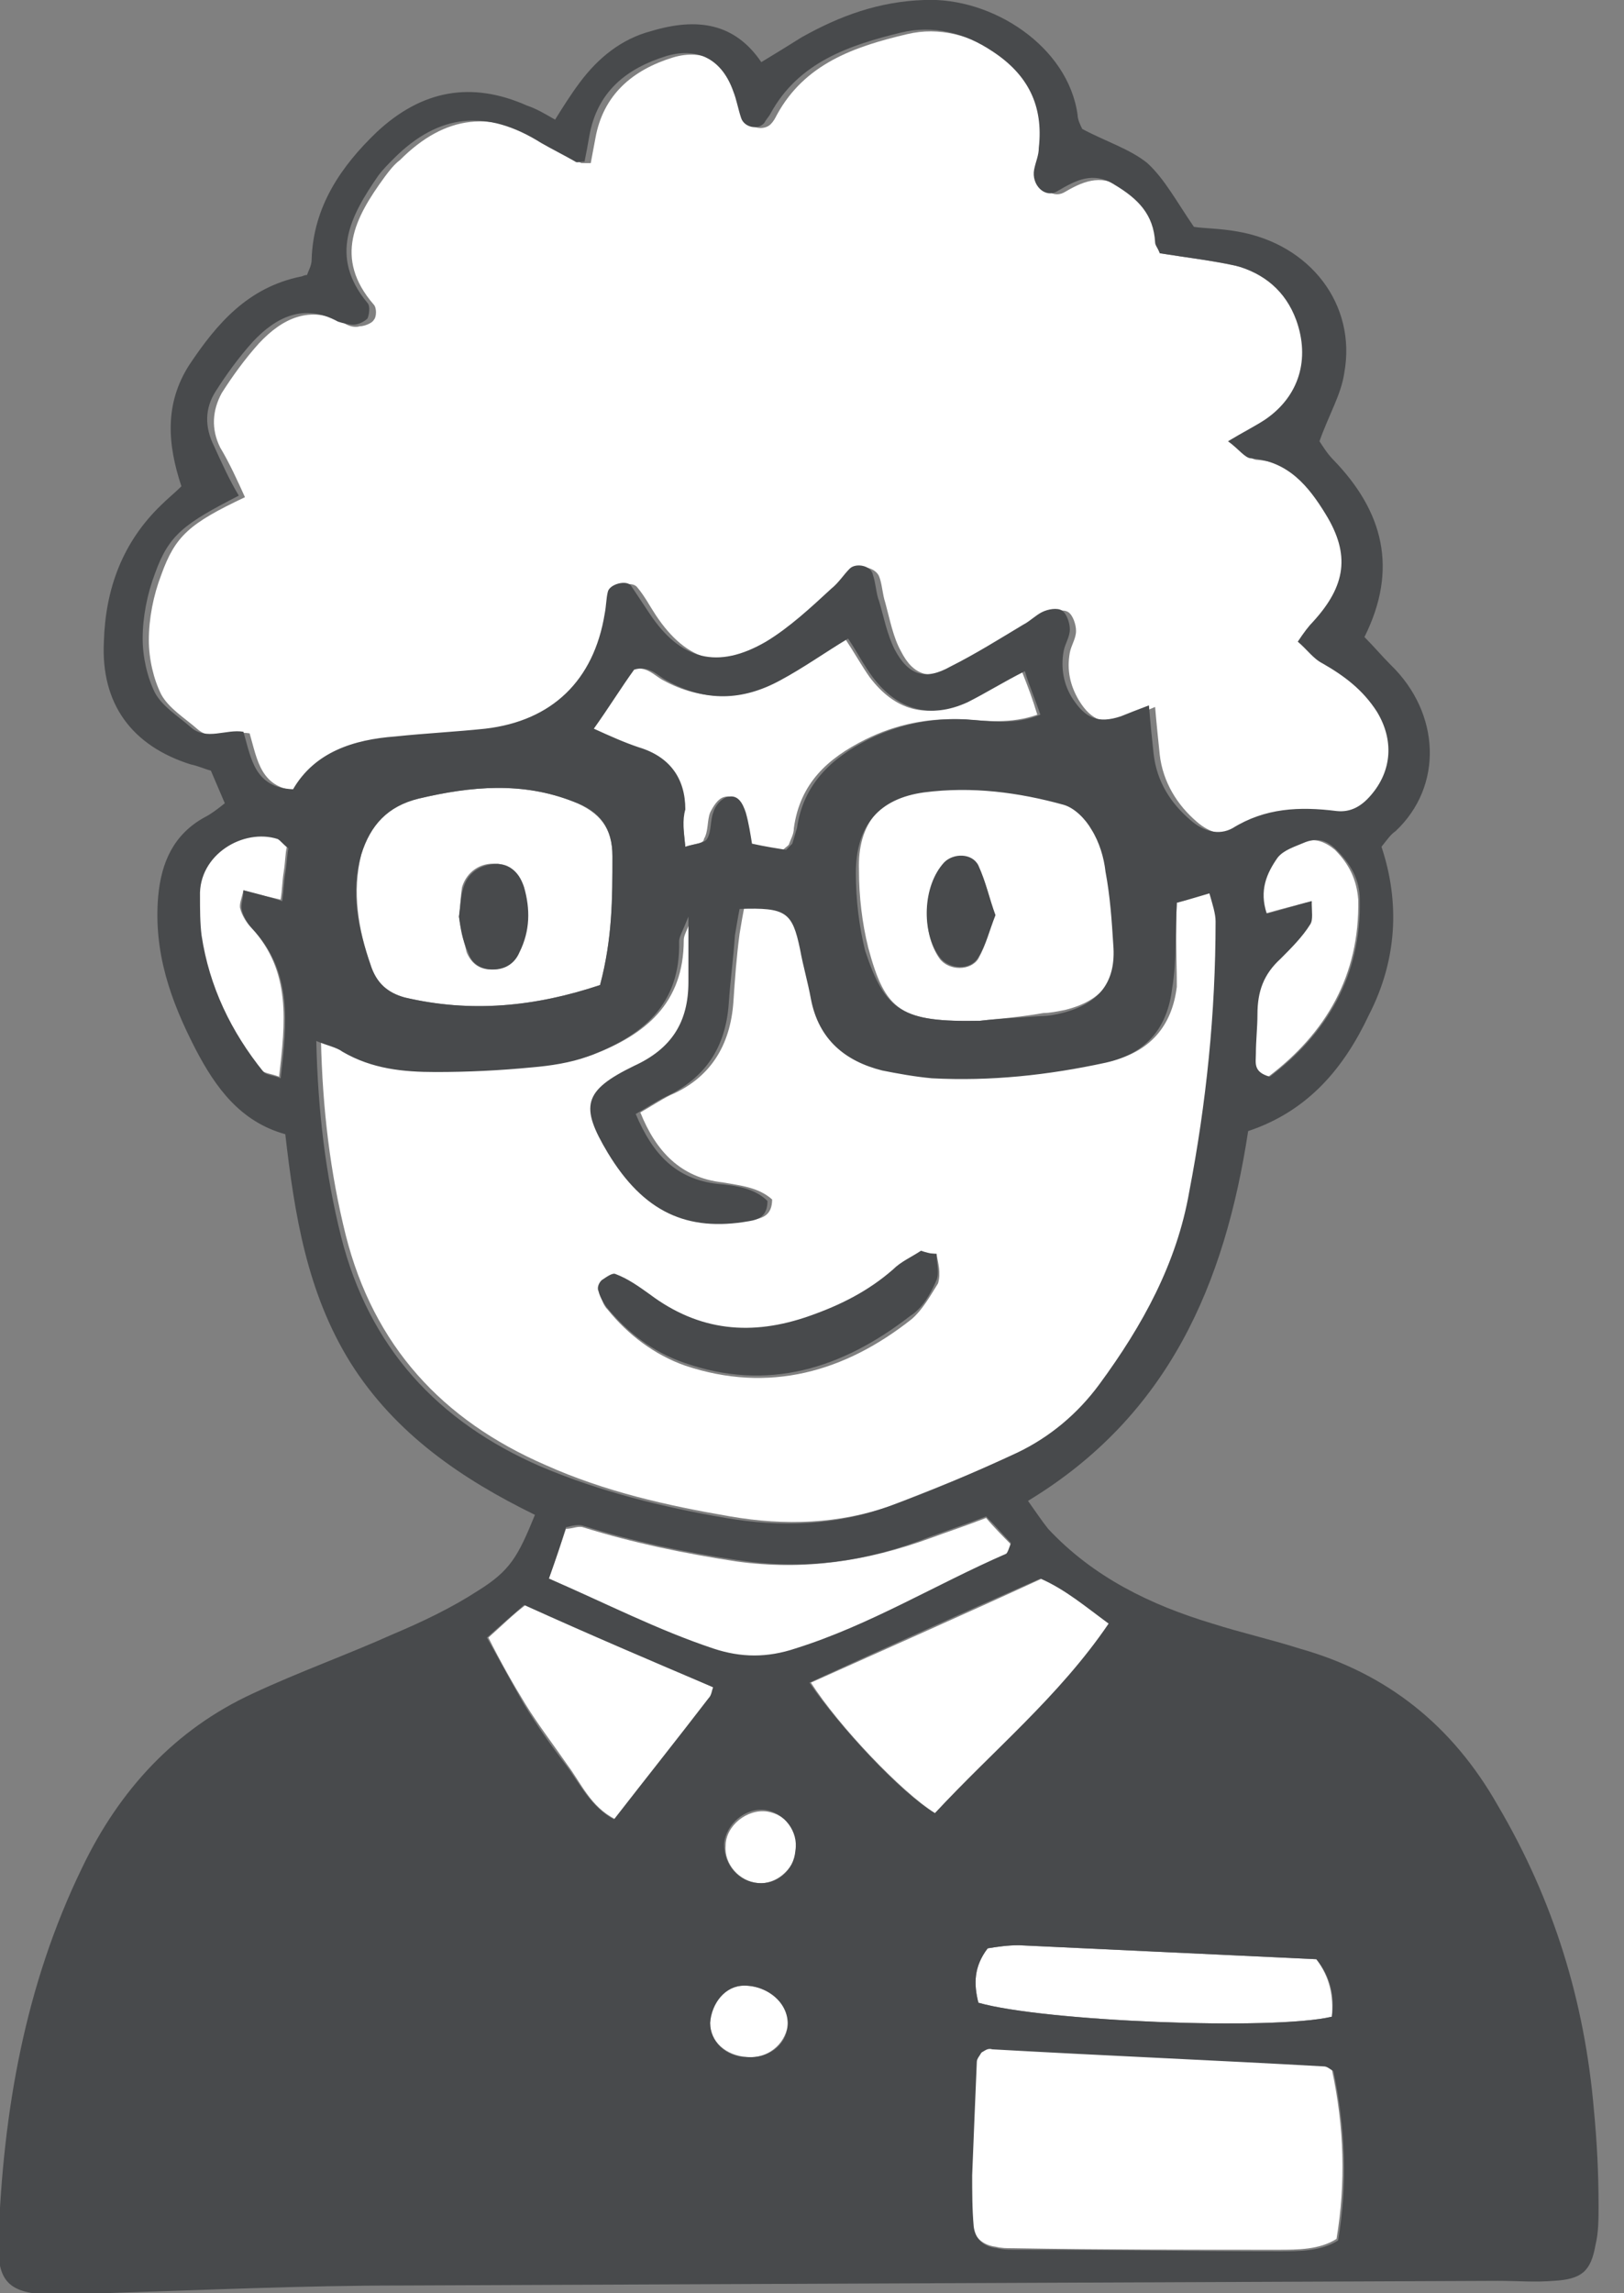 <svg width="51" height="72" viewBox="0 0 51 72" fill="none" xmlns="http://www.w3.org/2000/svg">
<rect x="0" y="0" width="51" height="72" fill="#808080" stroke="none"/>
<g clip-path="url(#clip0_167_207)">
<path fill-rule="evenodd" clip-rule="evenodd" d="M36.422 7.951C37.347 8.097 38.174 8.195 39.002 8.39C39.879 8.634 40.609 9.171 40.901 10.097C41.339 11.317 40.998 12.488 39.927 13.219C39.587 13.463 39.246 13.61 38.759 13.902C39.1 14.146 39.246 14.439 39.489 14.439C40.658 14.536 41.291 15.317 41.826 16.195C42.605 17.415 42.411 18.439 41.437 19.561C41.291 19.707 41.145 19.902 40.95 20.195C41.242 20.439 41.437 20.732 41.729 20.878C42.459 21.219 43.044 21.707 43.433 22.39C43.969 23.268 43.871 24.244 43.238 25.024C42.946 25.366 42.605 25.561 42.167 25.512C41.047 25.366 39.927 25.415 38.905 26.049C38.467 26.293 37.98 26.146 37.59 25.805C36.957 25.268 36.519 24.536 36.422 23.707C36.373 23.219 36.324 22.78 36.275 22.195C35.935 22.341 35.691 22.439 35.399 22.536C34.717 22.78 34.279 22.634 33.889 22C33.597 21.512 33.5 21.024 33.597 20.488C33.646 20.244 33.792 20.049 33.792 19.805C33.792 19.61 33.695 19.317 33.549 19.219C33.403 19.122 33.111 19.171 32.916 19.268C32.721 19.366 32.526 19.561 32.331 19.658C31.552 20.097 30.822 20.585 30.043 20.976C29.215 21.366 28.68 21.219 28.29 20.439C28.047 20 27.949 19.463 27.803 18.927C27.706 18.634 27.706 18.341 27.608 18.097C27.511 17.854 27.073 17.707 26.878 17.902C26.683 18.097 26.488 18.341 26.294 18.536C25.612 19.122 24.979 19.756 24.248 20.195C22.739 21.122 21.57 20.78 20.597 19.317C20.402 19.024 20.256 18.732 20.012 18.439C19.866 18.244 19.331 18.341 19.282 18.634C19.233 18.878 19.233 19.122 19.185 19.317C18.844 21.463 17.578 22.683 15.435 22.927C14.51 23.024 13.536 23.122 12.611 23.171C11.296 23.268 10.079 23.61 9.398 24.829C8.18 24.78 8.083 23.854 7.839 23.024C7.255 22.927 6.671 23.317 6.184 22.878C5.794 22.537 5.307 22.244 5.064 21.805C4.82 21.317 4.674 20.683 4.674 20.097C4.674 19.415 4.82 18.683 5.064 18.049C5.502 16.829 5.94 16.439 7.693 15.61C7.45 15.073 7.206 14.536 6.914 14.049C6.622 13.463 6.671 12.878 6.963 12.341C7.304 11.805 7.693 11.268 8.132 10.78C8.862 10 9.738 9.561 10.81 10.146C10.956 10.244 11.15 10.293 11.296 10.244C11.443 10.244 11.686 10.146 11.735 10.049C11.832 9.951 11.832 9.658 11.735 9.561C10.469 8.097 11.15 6.829 12.076 5.561C12.222 5.366 12.368 5.171 12.562 5.024C13.975 3.61 15.484 3.414 17.188 4.536C17.529 4.732 17.87 4.927 18.259 5.122C18.308 5.122 18.357 5.122 18.552 5.122C18.6 4.878 18.649 4.585 18.698 4.341C18.941 2.975 19.866 2.195 21.132 1.805C22.106 1.512 22.885 1.951 23.226 2.927C23.323 3.219 23.372 3.512 23.47 3.756C23.567 4.049 24.005 4.097 24.2 3.902C24.297 3.805 24.346 3.707 24.395 3.61C25.271 2 26.829 1.463 28.485 1.073C29.507 0.829 30.481 1.122 31.358 1.658C32.477 2.341 32.964 3.366 32.818 4.683C32.77 4.927 32.672 5.122 32.672 5.366C32.623 5.854 33.013 6.244 33.403 6.049C33.987 5.707 34.523 5.463 35.204 5.854C35.886 6.293 36.373 6.829 36.47 7.658C36.275 7.707 36.373 7.805 36.422 7.951Z" fill="white"/>
<path fill-rule="evenodd" clip-rule="evenodd" d="M36.957 28.341C37.347 28.244 37.639 28.098 38.126 28C38.223 28.39 38.321 28.634 38.321 28.878C38.321 31.707 38.028 34.537 37.493 37.366C37.054 39.61 35.983 41.61 34.669 43.415C33.987 44.342 33.111 45.073 32.088 45.561C30.725 46.195 29.361 46.732 27.998 47.268C26.342 47.854 24.638 47.902 22.934 47.61C20.938 47.268 18.99 46.829 17.14 46C13.877 44.585 11.735 42.244 10.858 38.781C10.371 36.829 10.128 34.829 10.079 32.634C10.42 32.781 10.664 32.829 10.907 32.976C11.783 33.512 12.806 33.658 13.829 33.61C14.851 33.61 15.825 33.561 16.847 33.463C17.432 33.415 18.016 33.317 18.6 33.122C20.256 32.488 21.473 31.512 21.473 29.512C21.473 29.366 21.57 29.22 21.765 28.732C21.765 29.659 21.765 30.195 21.765 30.78C21.765 32.049 21.23 32.878 20.061 33.415C18.454 34.195 18.357 34.634 19.233 36.146C20.353 38 21.717 38.683 23.664 38.293C23.956 38.244 24.248 38.146 24.248 37.658C23.81 37.268 23.226 37.219 22.69 37.122C21.376 36.976 20.597 36.146 20.11 34.927C20.451 34.732 20.743 34.537 21.035 34.39C22.301 33.854 22.934 32.829 23.031 31.463C23.08 30.732 23.129 30.049 23.226 29.317C23.275 29.024 23.323 28.732 23.372 28.488C24.833 28.439 25.028 28.585 25.271 29.756C25.369 30.293 25.515 30.78 25.612 31.317C25.855 32.585 26.683 33.219 27.852 33.561C28.387 33.707 28.874 33.805 29.41 33.805C31.26 33.902 33.062 33.707 34.863 33.317C36.129 33.024 36.811 32.195 36.957 30.976C36.957 30.146 36.908 29.268 36.957 28.341ZM29.41 39.366C29.215 39.366 29.069 39.317 28.972 39.366C28.68 39.561 28.387 39.707 28.095 39.951C27.316 40.585 26.44 41.073 25.466 41.415C23.664 42 21.96 41.854 20.451 40.732C20.11 40.488 19.769 40.293 19.379 40.098C19.282 40.049 19.038 40.195 18.941 40.293C18.892 40.342 18.844 40.537 18.844 40.634C18.892 40.781 18.941 40.976 19.087 41.122C19.72 41.902 20.548 42.537 21.522 42.878C24.151 43.756 26.537 43.073 28.631 41.415C28.972 41.122 29.215 40.683 29.459 40.293C29.556 39.951 29.459 39.658 29.41 39.366Z" fill="white"/>
<path fill-rule="evenodd" clip-rule="evenodd" d="M30.822 64.439C30.919 64.39 31.017 64.293 31.114 64.293C34.571 64.439 38.077 64.634 41.534 64.829C41.632 64.829 41.729 64.927 41.826 64.976C42.216 66.781 42.264 68.537 41.972 70.293C41.437 70.634 40.755 70.634 40.122 70.634C37.347 70.634 34.571 70.634 31.796 70.585C31.601 70.585 31.455 70.585 31.26 70.537C30.871 70.488 30.578 70.244 30.53 69.854C30.481 69.317 30.432 68.781 30.481 68.244C30.53 67.073 30.578 65.903 30.627 64.683C30.676 64.634 30.725 64.537 30.822 64.439Z" fill="white"/>
<path fill-rule="evenodd" clip-rule="evenodd" d="M30.773 32.049C28.29 32.097 27.803 31.756 27.267 29.756C27.073 28.976 26.975 28.146 26.975 27.317C26.927 25.854 27.657 24.976 29.118 24.78C30.578 24.585 32.039 24.78 33.5 25.171C33.841 25.268 34.182 25.61 34.376 25.951C34.62 26.341 34.717 26.829 34.815 27.268C34.912 28 35.009 28.78 35.058 29.561C35.156 30.732 34.62 31.415 33.451 31.707C33.208 31.756 32.964 31.805 32.77 31.805C31.942 31.951 31.163 32 30.773 32.049ZM31.26 28.732C31.065 28.244 30.968 27.707 30.725 27.219C30.53 26.829 29.945 26.78 29.653 27.122C29.02 27.854 28.923 29.268 29.507 30.098C29.799 30.488 30.481 30.488 30.725 30.098C30.968 29.659 31.065 29.219 31.26 28.732Z" fill="white"/>
<path fill-rule="evenodd" clip-rule="evenodd" d="M18.844 30.927C16.799 31.61 14.754 31.805 12.709 31.317C12.173 31.171 11.783 30.829 11.637 30.293C11.248 29.171 11.053 28 11.345 26.829C11.589 25.902 12.124 25.317 13.147 25.073C14.802 24.683 16.409 24.537 18.016 25.171C18.844 25.512 19.233 26 19.233 26.878C19.233 28.195 19.233 29.463 18.844 30.927ZM14.413 28.78C14.461 29.122 14.559 29.512 14.656 29.902C14.802 30.244 15.046 30.439 15.435 30.439C15.825 30.439 16.117 30.244 16.263 29.902C16.604 29.268 16.604 28.585 16.409 27.854C16.263 27.366 16.02 27.122 15.581 27.122C15.095 27.073 14.656 27.366 14.51 27.854C14.461 28.146 14.461 28.439 14.413 28.78Z" fill="white"/>
<path fill-rule="evenodd" clip-rule="evenodd" d="M29.361 56.927C28.29 56.244 26.342 54.195 25.466 52.829C27.852 51.756 30.286 50.683 32.721 49.561C33.5 49.853 34.133 50.39 34.863 50.975C33.257 53.317 31.163 55.024 29.361 56.927Z" fill="white"/>
<path fill-rule="evenodd" clip-rule="evenodd" d="M21.522 26.585C21.473 26.098 21.424 25.756 21.424 25.415C21.376 24.39 20.938 23.756 19.964 23.463C19.525 23.317 19.087 23.122 18.552 22.878C19.038 22.195 19.428 21.561 19.818 21.024C20.305 20.878 20.548 21.22 20.84 21.366C22.009 22 23.226 22 24.395 21.366C25.125 20.976 25.758 20.537 26.537 20.049C26.829 20.488 27.073 20.927 27.316 21.268C28.095 22.293 29.069 22.585 30.286 22.049C30.871 21.805 31.406 21.463 32.088 21.073C32.283 21.561 32.429 21.951 32.575 22.439C31.747 22.732 30.968 22.634 30.238 22.585C29.166 22.537 28.144 22.732 27.17 23.22C26.001 23.805 25.125 24.585 24.93 26C24.93 26.195 24.833 26.341 24.784 26.488C24.784 26.537 24.687 26.585 24.589 26.683C24.297 26.634 23.956 26.585 23.518 26.488C23.47 26.146 23.421 25.805 23.323 25.512C23.275 25.22 23.08 24.927 22.739 25.024C22.544 25.073 22.398 25.317 22.301 25.512C22.203 25.756 22.252 26.098 22.106 26.341C22.106 26.488 21.814 26.488 21.522 26.585Z" fill="white"/>
<path fill-rule="evenodd" clip-rule="evenodd" d="M17.237 49.561C17.48 48.878 17.626 48.439 17.773 48C17.967 48 18.162 47.902 18.308 47.951C19.866 48.439 21.522 48.78 23.129 49.024C25.222 49.317 27.219 49.024 29.215 48.293C29.751 48.097 30.335 47.902 30.968 47.658C31.212 47.951 31.504 48.244 31.747 48.488C31.65 48.683 31.65 48.829 31.601 48.829C29.41 49.805 27.316 51.073 24.979 51.805C24.102 52.097 23.275 52.097 22.398 51.805C20.645 51.219 19.038 50.39 17.237 49.561Z" fill="white"/>
<path fill-rule="evenodd" clip-rule="evenodd" d="M22.398 52.975C22.35 53.122 22.35 53.219 22.301 53.317C21.327 54.585 20.353 55.805 19.331 57.122C18.552 56.732 18.259 56 17.821 55.414C17.383 54.78 16.896 54.146 16.506 53.512C16.117 52.878 15.727 52.195 15.338 51.414C15.776 51.024 16.117 50.683 16.506 50.39C18.503 51.268 20.451 52.097 22.398 52.975Z" fill="white"/>
<path fill-rule="evenodd" clip-rule="evenodd" d="M30.725 62.878C30.578 62.292 30.578 61.707 31.017 61.171C31.309 61.122 31.65 61.073 31.991 61.073C35.107 61.219 38.223 61.366 41.339 61.512C41.778 62.097 41.875 62.683 41.826 63.317C39.976 63.756 32.77 63.463 30.725 62.878Z" fill="white"/>
<path fill-rule="evenodd" clip-rule="evenodd" d="M41.193 28.293C40.658 28.439 40.219 28.537 39.733 28.683C39.489 27.951 39.733 27.415 40.073 26.927C40.268 26.683 40.658 26.537 40.95 26.439C41.291 26.293 41.632 26.439 41.924 26.683C42.362 27.122 42.605 27.61 42.654 28.244C42.703 30.634 41.632 32.439 39.83 33.805C39.343 33.658 39.392 33.366 39.392 33.073C39.392 32.683 39.489 32.244 39.44 31.854C39.44 31.171 39.635 30.585 40.171 30.098C40.512 29.756 40.804 29.415 41.096 29.024C41.242 28.878 41.145 28.634 41.193 28.293Z" fill="white"/>
<path fill-rule="evenodd" clip-rule="evenodd" d="M7.645 27.951C7.596 28.195 7.499 28.39 7.547 28.536C7.596 28.732 7.742 28.976 7.888 29.122C9.154 30.488 8.959 32.097 8.765 33.805C8.521 33.707 8.326 33.707 8.229 33.61C7.158 32.39 6.525 30.927 6.281 29.317C6.233 28.927 6.233 28.488 6.233 28.097C6.184 26.78 7.596 25.951 8.667 26.293C8.765 26.341 8.862 26.439 9.008 26.585C8.959 26.78 8.959 27.073 8.911 27.366C8.862 27.658 8.862 27.951 8.813 28.244C8.424 28.146 8.083 28.097 7.645 27.951Z" fill="white"/>
<path fill-rule="evenodd" clip-rule="evenodd" d="M23.47 64.585C22.788 64.536 22.301 64.097 22.301 63.512C22.301 62.829 22.788 62.341 23.372 62.341C24.151 62.341 24.833 62.975 24.735 63.61C24.638 64.195 24.102 64.634 23.47 64.585Z" fill="white"/>
<path fill-rule="evenodd" clip-rule="evenodd" d="M23.81 59.122C23.226 59.073 22.739 58.536 22.788 57.951C22.788 57.317 23.47 56.78 24.102 56.878C24.687 56.975 25.125 57.512 25.028 58.146C24.881 58.732 24.346 59.171 23.81 59.122Z" fill="white"/>
<path fill-rule="evenodd" clip-rule="evenodd" d="M39.197 35.512C38.467 40.293 36.714 44.439 32.283 47.122C32.526 47.463 32.721 47.756 32.916 48C34.328 49.512 36.129 50.39 38.077 50.975C39.002 51.268 39.879 51.463 40.804 51.756C43.579 52.536 45.624 54.195 47.036 56.683C48.789 59.658 49.763 62.829 50.055 66.244C50.153 67.268 50.201 68.244 50.201 69.268C50.201 69.659 50.201 70.097 50.104 70.488C49.958 71.317 49.666 71.561 48.789 71.61C48.205 71.659 47.621 71.61 47.036 71.61C35.545 71.659 24.102 71.707 12.611 71.756C9.495 71.756 6.33 71.902 3.214 72C2.678 72 2.142 72.049 1.607 72.049C0.292 72 -0.097 71.659 -0.049 70.341C0.097 66.293 0.779 62.341 2.581 58.634C3.749 56.195 5.502 54.293 7.937 53.171C9.398 52.488 10.907 51.951 12.319 51.317C13.244 50.927 14.169 50.488 14.997 49.951C16.02 49.317 16.263 48.878 16.799 47.561C14.51 46.439 12.416 45.024 11.004 42.78C9.641 40.585 9.251 38.146 8.959 35.61C7.547 35.219 6.768 34.146 6.135 32.927C5.356 31.415 4.82 29.902 4.967 28.146C5.064 27.073 5.453 26.195 6.427 25.659C6.622 25.561 6.817 25.415 7.06 25.219C6.914 24.878 6.768 24.537 6.622 24.195C6.427 24.146 6.233 24.049 5.989 24C4.139 23.415 3.165 22.098 3.262 20.146C3.311 18.488 3.847 17.024 5.064 15.854C5.259 15.659 5.502 15.463 5.697 15.268C5.259 13.951 5.161 12.683 5.94 11.463C6.817 10.146 7.791 9.024 9.446 8.683C9.495 8.683 9.544 8.634 9.641 8.634C9.69 8.488 9.787 8.341 9.787 8.146C9.836 6.488 10.712 5.219 11.832 4.146C13.244 2.829 14.802 2.537 16.555 3.317C16.847 3.415 17.091 3.561 17.432 3.756C17.675 3.366 17.919 2.976 18.211 2.585C18.795 1.805 19.525 1.219 20.451 0.976C21.911 0.537 23.08 0.732 23.908 1.951C24.395 1.658 24.784 1.415 25.174 1.171C26.391 0.488 27.608 0.049 29.02 -6.26687e-05C31.163 -0.098 33.549 1.463 33.841 3.61C33.841 3.756 33.938 3.951 33.987 4.049C34.717 4.439 35.496 4.683 36.032 5.122C36.568 5.61 36.957 6.341 37.493 7.122C37.785 7.171 38.321 7.171 38.856 7.268C41.145 7.658 42.605 9.561 42.216 11.707C42.118 12.39 41.729 13.024 41.437 13.854C41.534 14 41.68 14.244 41.875 14.439C43.433 16.049 43.92 17.854 42.849 20C43.141 20.293 43.384 20.585 43.677 20.878C45.235 22.39 45.332 24.683 43.823 26.098C43.677 26.195 43.579 26.341 43.384 26.585C43.969 28.341 43.871 30.146 42.995 31.854C42.216 33.512 41.096 34.878 39.197 35.512ZM36.422 7.951C36.373 7.805 36.275 7.707 36.275 7.61C36.227 6.732 35.74 6.244 35.009 5.805C34.328 5.366 33.792 5.658 33.208 6C32.818 6.244 32.38 5.805 32.477 5.317C32.526 5.073 32.623 4.878 32.623 4.634C32.77 3.317 32.283 2.341 31.163 1.61C30.286 1.024 29.312 0.78 28.29 1.024C26.683 1.415 25.076 1.951 24.2 3.561C24.151 3.658 24.054 3.756 24.005 3.854C23.81 4.098 23.372 4 23.275 3.707C23.177 3.415 23.129 3.122 23.031 2.878C22.69 1.902 21.96 1.463 20.938 1.756C19.672 2.146 18.746 2.878 18.503 4.293C18.454 4.585 18.405 4.829 18.357 5.073C18.211 5.073 18.113 5.122 18.065 5.073C17.724 4.878 17.334 4.683 16.994 4.488C15.289 3.415 13.78 3.561 12.368 4.976C12.222 5.122 12.027 5.317 11.881 5.512C11.004 6.78 10.323 8.049 11.54 9.512C11.637 9.61 11.589 9.902 11.54 10C11.443 10.098 11.248 10.195 11.102 10.195C10.956 10.195 10.761 10.146 10.615 10.098C9.544 9.512 8.667 9.951 7.937 10.732C7.499 11.219 7.109 11.756 6.768 12.293C6.427 12.829 6.427 13.415 6.719 14C6.963 14.537 7.206 15.073 7.499 15.561C5.794 16.439 5.307 16.78 4.869 18C4.626 18.634 4.48 19.366 4.48 20.049C4.48 20.634 4.626 21.268 4.869 21.756C5.113 22.195 5.6 22.488 5.989 22.829C6.476 23.268 7.109 22.878 7.645 22.976C7.888 23.805 7.985 24.732 9.203 24.78C9.884 23.61 11.102 23.219 12.416 23.122C13.342 23.024 14.315 22.976 15.241 22.878C17.334 22.634 18.649 21.366 18.99 19.268C19.038 19.024 19.038 18.78 19.087 18.585C19.136 18.341 19.672 18.195 19.818 18.39C20.012 18.683 20.207 18.976 20.402 19.268C21.376 20.732 22.544 21.024 24.054 20.146C24.784 19.707 25.466 19.073 26.099 18.488C26.342 18.293 26.488 18.049 26.683 17.854C26.878 17.659 27.365 17.756 27.413 18.049C27.511 18.341 27.511 18.634 27.608 18.878C27.754 19.366 27.852 19.902 28.095 20.39C28.533 21.219 29.069 21.366 29.848 20.927C30.627 20.537 31.406 20.049 32.137 19.61C32.331 19.512 32.526 19.317 32.721 19.219C32.916 19.122 33.208 19.073 33.354 19.171C33.5 19.268 33.597 19.561 33.597 19.756C33.597 20 33.451 20.195 33.403 20.439C33.305 20.976 33.403 21.512 33.695 21.951C34.084 22.537 34.474 22.732 35.204 22.488C35.448 22.39 35.691 22.293 36.081 22.146C36.129 22.732 36.178 23.219 36.227 23.659C36.324 24.537 36.762 25.219 37.395 25.756C37.785 26.098 38.272 26.244 38.71 26C39.733 25.366 40.804 25.317 41.972 25.463C42.411 25.512 42.751 25.317 43.044 24.976C43.725 24.195 43.774 23.219 43.238 22.341C42.8 21.659 42.216 21.219 41.534 20.829C41.242 20.683 41.047 20.39 40.755 20.146C40.95 19.854 41.096 19.659 41.242 19.512C42.264 18.39 42.411 17.415 41.632 16.146C41.096 15.268 40.463 14.488 39.294 14.39C39.1 14.39 38.905 14.098 38.564 13.854C39.051 13.561 39.44 13.366 39.733 13.171C40.804 12.439 41.145 11.268 40.706 10.049C40.365 9.122 39.684 8.585 38.807 8.341C38.174 8.195 37.347 8.098 36.422 7.951ZM36.957 28.341C36.908 29.268 36.957 30.146 36.811 31.024C36.665 32.244 36.032 33.073 34.717 33.366C32.916 33.756 31.114 33.951 29.264 33.854C28.728 33.805 28.193 33.707 27.706 33.61C26.537 33.317 25.709 32.634 25.466 31.366C25.369 30.829 25.222 30.341 25.125 29.805C24.881 28.634 24.687 28.488 23.226 28.537C23.177 28.78 23.129 29.073 23.08 29.366C23.031 30.098 22.934 30.78 22.885 31.512C22.788 32.878 22.155 33.854 20.889 34.439C20.597 34.585 20.305 34.78 19.964 34.975C20.499 36.244 21.23 37.024 22.544 37.171C23.129 37.219 23.713 37.317 24.102 37.707C24.102 38.195 23.81 38.293 23.518 38.341C21.57 38.683 20.207 38.049 19.087 36.195C18.211 34.732 18.308 34.244 19.915 33.463C21.084 32.927 21.619 32.097 21.619 30.829C21.619 30.244 21.619 29.659 21.619 28.78C21.424 29.268 21.327 29.415 21.327 29.561C21.376 31.561 20.158 32.536 18.454 33.171C17.919 33.366 17.286 33.463 16.701 33.512C15.679 33.61 14.705 33.658 13.682 33.658C12.66 33.658 11.686 33.561 10.761 33.024C10.566 32.878 10.274 32.829 9.933 32.683C9.982 34.878 10.225 36.878 10.712 38.829C11.589 42.293 13.731 44.634 16.994 46.049C18.844 46.829 20.791 47.317 22.788 47.658C24.492 47.951 26.196 47.902 27.852 47.317C29.215 46.829 30.578 46.244 31.942 45.61C32.964 45.122 33.841 44.39 34.523 43.463C35.886 41.61 36.957 39.658 37.347 37.415C37.882 34.634 38.174 31.805 38.174 28.927C38.174 28.683 38.077 28.39 37.98 28.049C37.639 28.146 37.347 28.244 36.957 28.341ZM30.822 64.439C30.773 64.537 30.676 64.634 30.676 64.732C30.627 65.902 30.578 67.073 30.53 68.293C30.53 68.829 30.53 69.366 30.578 69.902C30.627 70.293 30.871 70.537 31.309 70.585C31.504 70.634 31.65 70.634 31.845 70.634C34.62 70.634 37.395 70.683 40.171 70.683C40.804 70.683 41.486 70.683 42.021 70.341C42.313 68.634 42.264 66.878 41.875 65.024C41.778 64.975 41.68 64.878 41.583 64.878C38.126 64.683 34.62 64.537 31.163 64.341C31.017 64.293 30.919 64.39 30.822 64.439ZM30.773 32.049C31.163 32 31.942 31.951 32.672 31.902C32.916 31.902 33.159 31.854 33.354 31.805C34.523 31.512 35.058 30.829 34.961 29.659C34.912 28.878 34.863 28.146 34.717 27.366C34.669 26.927 34.523 26.439 34.279 26.049C34.084 25.707 33.743 25.366 33.403 25.268C31.991 24.878 30.53 24.683 29.02 24.878C27.608 25.073 26.878 25.902 26.878 27.415C26.878 28.244 26.975 29.073 27.17 29.854C27.803 31.756 28.339 32.097 30.773 32.049ZM18.844 30.927C19.233 29.463 19.233 28.195 19.233 26.878C19.233 26 18.844 25.463 18.016 25.171C16.409 24.537 14.802 24.683 13.147 25.073C12.173 25.317 11.637 25.902 11.345 26.829C11.004 28 11.248 29.171 11.637 30.293C11.832 30.878 12.173 31.171 12.709 31.317C14.802 31.805 16.799 31.61 18.844 30.927ZM29.361 56.927C31.163 54.975 33.257 53.268 34.815 50.975C34.084 50.439 33.451 49.902 32.672 49.561C30.238 50.634 27.852 51.707 25.417 52.829C26.391 54.244 28.29 56.293 29.361 56.927ZM21.522 26.585C21.814 26.488 22.106 26.488 22.203 26.341C22.35 26.098 22.301 25.756 22.398 25.512C22.447 25.317 22.642 25.073 22.837 25.024C23.177 24.927 23.323 25.219 23.421 25.512C23.518 25.854 23.567 26.195 23.616 26.488C24.054 26.585 24.395 26.634 24.687 26.683C24.784 26.585 24.833 26.537 24.881 26.488C24.93 26.341 24.979 26.146 25.028 26C25.222 24.634 26.099 23.805 27.267 23.219C28.241 22.732 29.264 22.537 30.335 22.585C31.065 22.634 31.845 22.78 32.672 22.439C32.526 22 32.331 21.561 32.185 21.073C31.504 21.415 30.968 21.756 30.384 22.049C29.215 22.585 28.193 22.293 27.413 21.268C27.121 20.878 26.927 20.488 26.634 20.049C25.904 20.488 25.222 20.976 24.492 21.366C23.323 22 22.155 22.049 20.938 21.366C20.645 21.219 20.402 20.878 19.915 21.024C19.525 21.561 19.136 22.195 18.649 22.878C19.185 23.122 19.623 23.317 20.061 23.463C21.035 23.756 21.522 24.439 21.522 25.415C21.424 25.756 21.473 26.098 21.522 26.585ZM17.237 49.561C19.038 50.341 20.645 51.171 22.398 51.756C23.275 52.049 24.102 52.049 24.979 51.756C27.316 51.024 29.361 49.756 31.601 48.78C31.65 48.732 31.698 48.585 31.747 48.439C31.504 48.195 31.26 47.902 30.968 47.61C30.335 47.854 29.751 48.049 29.215 48.244C27.267 49.024 25.271 49.317 23.129 48.975C21.473 48.732 19.866 48.39 18.308 47.902C18.162 47.854 17.967 47.902 17.773 47.951C17.626 48.439 17.48 48.878 17.237 49.561ZM22.398 52.975C20.451 52.146 18.503 51.317 16.458 50.39C16.117 50.683 15.727 51.024 15.289 51.415C15.727 52.195 16.068 52.829 16.458 53.512C16.847 54.146 17.286 54.78 17.773 55.415C18.211 56 18.552 56.732 19.282 57.122C20.305 55.805 21.278 54.585 22.252 53.317C22.35 53.219 22.35 53.073 22.398 52.975ZM30.725 62.878C32.77 63.463 39.976 63.756 41.826 63.317C41.924 62.683 41.778 62.049 41.339 61.512C38.223 61.366 35.107 61.219 31.991 61.073C31.65 61.073 31.309 61.122 31.017 61.171C30.578 61.756 30.578 62.293 30.725 62.878ZM41.193 28.293C41.193 28.634 41.242 28.878 41.145 29.024C40.901 29.415 40.56 29.756 40.219 30.098C39.684 30.585 39.489 31.122 39.489 31.854C39.489 32.244 39.44 32.683 39.44 33.073C39.44 33.366 39.343 33.658 39.879 33.805C41.68 32.439 42.751 30.634 42.703 28.244C42.703 27.61 42.411 27.122 41.972 26.683C41.68 26.39 41.388 26.293 40.998 26.439C40.658 26.585 40.317 26.683 40.122 26.927C39.781 27.415 39.538 27.951 39.781 28.683C40.219 28.585 40.609 28.439 41.193 28.293ZM7.645 27.951C8.034 28.049 8.424 28.146 8.862 28.293C8.911 27.951 8.911 27.707 8.959 27.415C9.008 27.122 9.008 26.878 9.057 26.634C8.862 26.488 8.813 26.39 8.716 26.341C7.645 26 6.233 26.829 6.281 28.146C6.281 28.537 6.281 28.976 6.33 29.366C6.573 30.976 7.255 32.39 8.278 33.658C8.375 33.756 8.57 33.756 8.813 33.854C9.008 32.146 9.203 30.537 7.937 29.171C7.791 29.024 7.645 28.78 7.596 28.585C7.547 28.39 7.645 28.244 7.645 27.951ZM23.47 64.585C24.151 64.634 24.687 64.195 24.735 63.61C24.784 62.927 24.151 62.341 23.372 62.341C22.788 62.341 22.35 62.878 22.301 63.512C22.301 64.097 22.788 64.585 23.47 64.585ZM23.81 59.122C24.395 59.171 24.93 58.732 24.979 58.097C25.076 57.512 24.638 56.927 24.054 56.829C23.421 56.732 22.788 57.268 22.739 57.902C22.739 58.536 23.177 59.073 23.81 59.122Z" fill="#484A4C"/>
<path fill-rule="evenodd" clip-rule="evenodd" d="M29.41 39.366C29.41 39.659 29.507 39.951 29.41 40.195C29.215 40.634 28.972 41.073 28.582 41.317C26.44 42.976 24.102 43.707 21.473 42.781C20.499 42.439 19.72 41.854 19.038 41.024C18.941 40.878 18.844 40.732 18.795 40.537C18.746 40.439 18.795 40.293 18.892 40.195C19.038 40.098 19.233 39.951 19.331 40C19.72 40.146 20.061 40.39 20.402 40.634C21.96 41.805 23.616 41.951 25.417 41.317C26.391 40.976 27.267 40.537 28.047 39.854C28.29 39.61 28.631 39.463 28.923 39.268C29.069 39.317 29.215 39.366 29.41 39.366Z" fill="#484A4C"/>
<path fill-rule="evenodd" clip-rule="evenodd" d="M31.26 28.732C31.065 29.22 30.968 29.659 30.725 30.049C30.481 30.488 29.799 30.439 29.507 30.049C28.923 29.268 28.972 27.805 29.653 27.073C29.945 26.78 30.53 26.78 30.725 27.171C30.968 27.707 31.065 28.195 31.26 28.732Z" fill="#484A4C"/>
<path fill-rule="evenodd" clip-rule="evenodd" d="M14.413 28.78C14.461 28.439 14.461 28.146 14.559 27.854C14.705 27.366 15.143 27.122 15.63 27.122C16.068 27.171 16.312 27.415 16.458 27.854C16.653 28.537 16.653 29.219 16.312 29.902C16.166 30.244 15.873 30.439 15.484 30.439C15.095 30.439 14.802 30.244 14.705 29.902C14.51 29.512 14.461 29.122 14.413 28.78Z" fill="#484A4C"/>
</g>
<defs>
<clipPath id="clip0_167_207">
<rect width="50.25" height="72" fill="white"/>
</clipPath>
</defs>
</svg>

